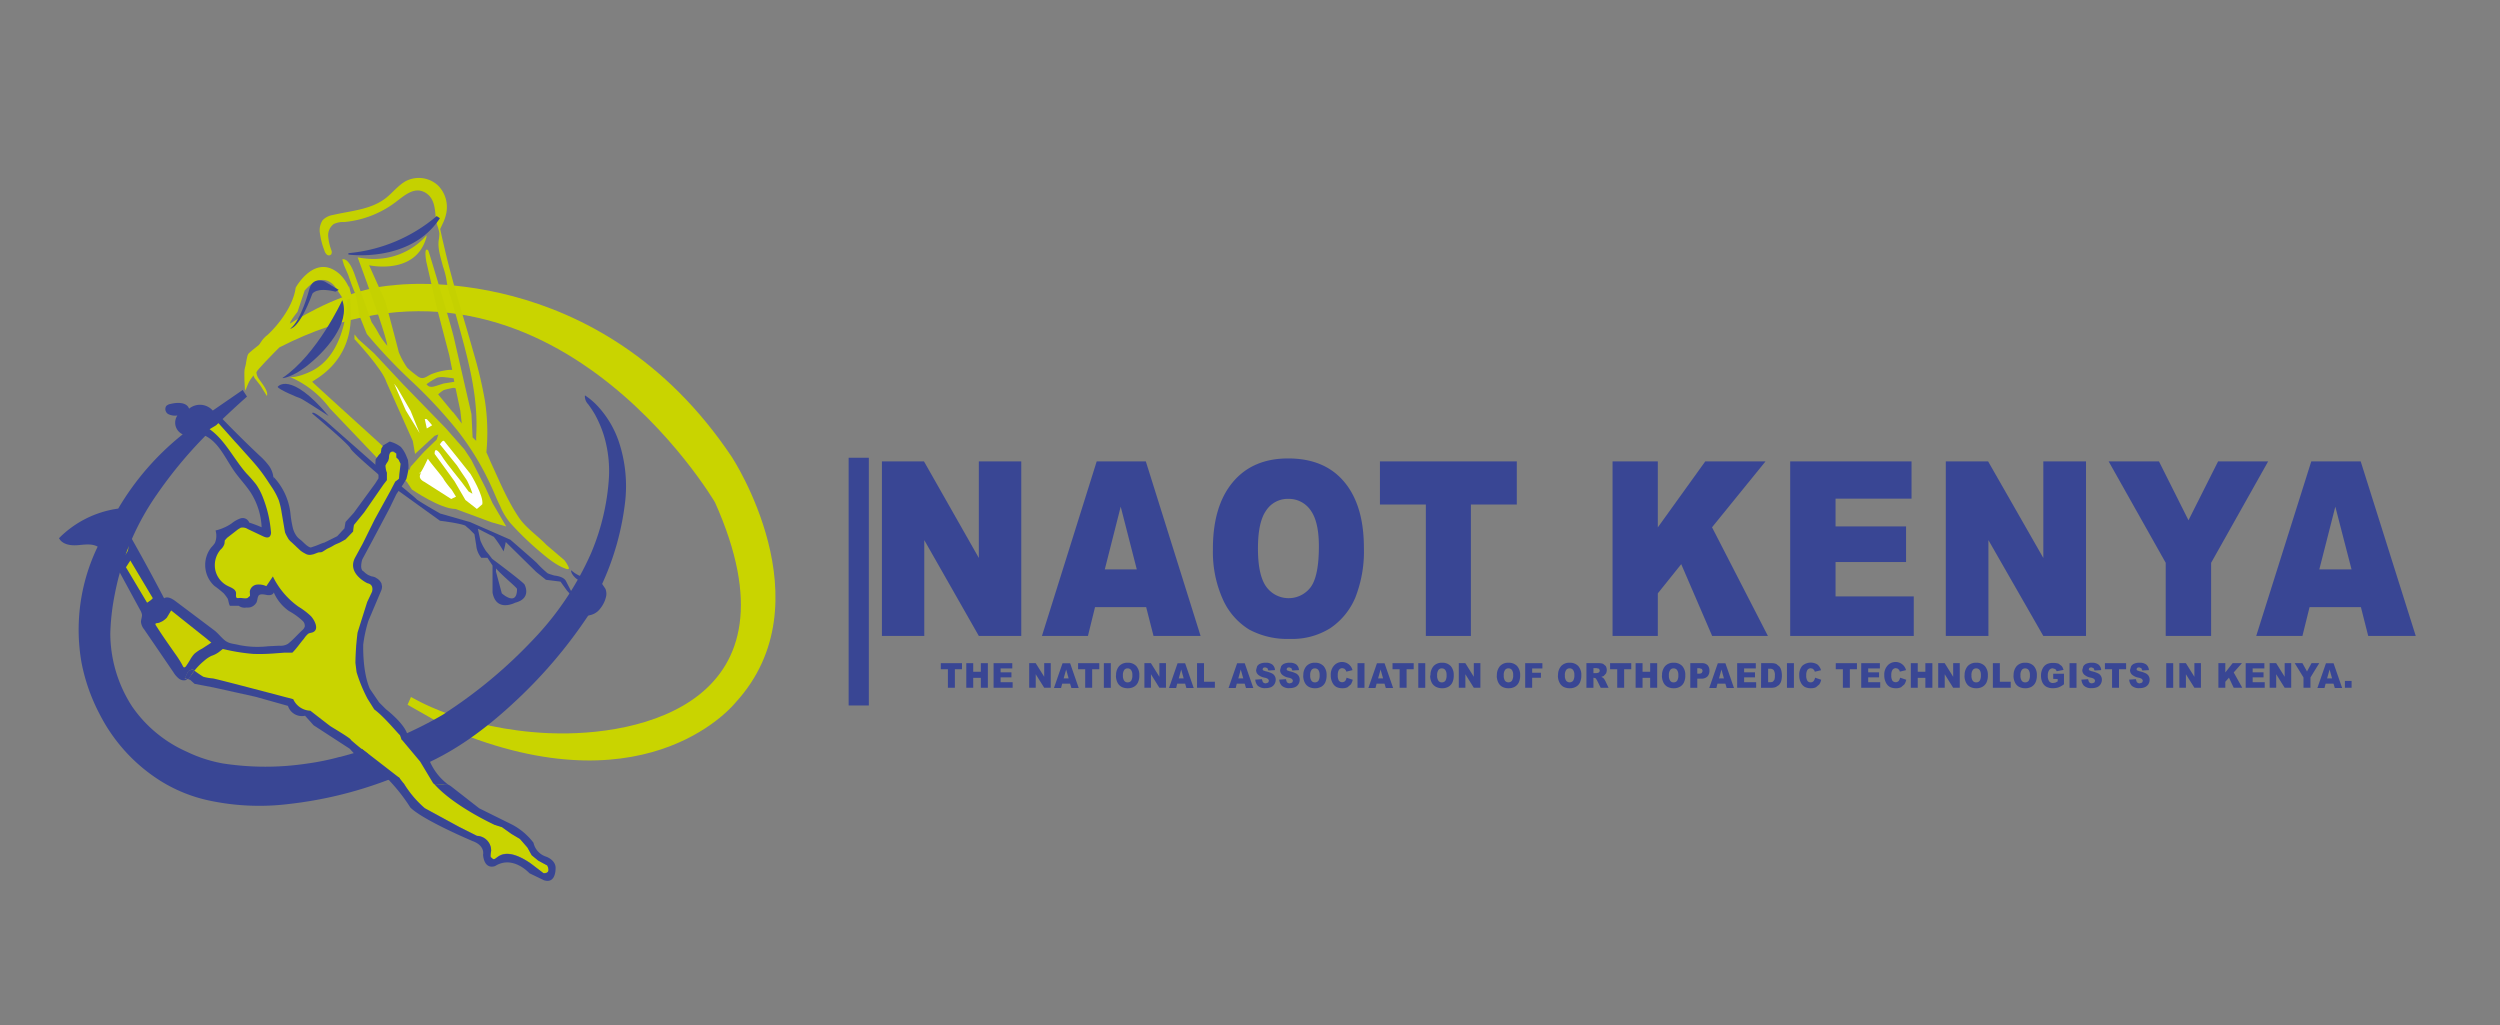 <svg id="Layer_1" data-name="Layer 1" xmlns="http://www.w3.org/2000/svg" viewBox="0 0 584.32 239.63"><rect x="0" y="0" width="584.32" height="239.63" fill="#808080" stroke="none"/><defs><style>.cls-1{fill:#c9d400;}.cls-2{fill:#394694;}.cls-3{fill:#c5d100;}.cls-4{fill:#fff;}.cls-5{fill:#cbd100;}</style></defs><path class="cls-1" d="M107.16,171.38c-.34-.07-11.9-6.66-11.9-6.66l.8-1.82c.13,0,11.9,7.57,32.29,8.47h.33c20.6.82,59.45-7,38.44-53.94,0,0-39.79-68-101.81-36.24,0,0-6.4,6.21-7.27,8.42s-.78,1.55-.78,1.55-.34-4.32,0-5.24.34-2.77.89-3.35,17.32-14.77,34-15.92c0,0,47.72-6.47,78.9,40.16,0,0,22.35,33.94.89,57.37,0,0-19.55,24.88-64.26,7.24"/><path class="cls-1" d="M92.16,182.11l6-3q-3.17,1.45-6.41,2.71Z"/><path class="cls-2" d="M144.43,102.65a23.19,23.19,0,0,0-4.82-7.82,16.66,16.66,0,0,0-2-1.8l-.78-.56-.13,0a2.72,2.72,0,0,0,.76,2A26.63,26.63,0,0,1,139,96.78a26.9,26.9,0,0,1,2.09,4.83,28.7,28.7,0,0,1,1.2,10.55,53.76,53.76,0,0,1-3.88,16.51l-.24.58a69.84,69.84,0,0,1-13.62,20.31,111.67,111.67,0,0,1-20,16.78,13.9,13.9,0,0,1-1.2.8,89.7,89.7,0,0,1-9.12,4.63l.86,1.16,4.57,5.48a4.05,4.05,0,0,0,.89-.37c7.51-3.56,14.17-8.73,20.25-14.46a111.64,111.64,0,0,0,16.55-19.51l.17-.19.28-.08a4,4,0,0,0,2.5-1.57,6.83,6.83,0,0,0,1.4-3,3.22,3.22,0,0,0-.19-1.6l-.77-1.15a63.45,63.45,0,0,0,5.4-19.44,32.78,32.78,0,0,0-1.71-14.41"/><path class="cls-2" d="M49.13,100.79l1.4-1.37-1.66,1Z"/><path class="cls-2" d="M66.09,88.35c-.2.13,2.11-.15,5.3-2.56C76,82.28,82,75.59,80,70.16c0,0-5.83,12.71-14,18.19"/><path class="cls-2" d="M114.71,130.38s6.93,5.14,7.86,6.19c0,0,1.87,3.27-2.16,4.3,0,0-4.44,2.34-5.29-2.38v-6.3l-1.18-1.81H112.5a5.29,5.29,0,0,1-1.19-2.9l-.42-2.62-1.27-1.27a6.72,6.72,0,0,1-.77-.66c-.33-.35-3.56-.87-3.56-.87l-2.46-.35L92.13,114s-9.79-8.14-10.21-9.18S73,96.68,73,96.68s-.38-1.14,3.18,1.75l13,11.46s7.79,6.3,8.13,6.73,5.58,3.41,5.58,3.41l7,2,9.39,4.11s5.94,5.14,6.2,5.46a25,25,0,0,0,2.54,2.41,16.21,16.21,0,0,0,1.61.52s2.2.16,2.71,1.39l2.29,4.48-2.12-2.37L131,135.94l-3.39-.42-2.28-1.84-7.12-7a21,21,0,0,1-.51,2.19,28.61,28.61,0,0,0-2.28-3.4l-3.73-1.89.59,2.75a13.44,13.44,0,0,0,1.36,2.54c.5.52,1.69,2.15,1.69,2.15a4.53,4.53,0,0,1,.59,2.57l1.36,5.08s3.56,3.26,3.56-1c0-.52-7.36-6.08-6.09-7.32"/><path class="cls-2" d="M133.52,133.29s1.68,1.59,3.23,1.55l.62.5c1.62-.54-1.84,1.27-1.84,1.27a1.11,1.11,0,0,0-.5-1.13c-1-.64-1.7-1.77-1.51-2.19"/><path class="cls-3" d="M132,131l-4.32-3.68c-2-2.1-4.65-3.84-6.32-6.25-2.73-4-4.55-8.46-6.56-12.82-.39-.85-.71-1.71-1.12-2.52a49.24,49.24,0,0,0-.34-12.07,97.79,97.79,0,0,0-2.62-11.1c-2.2-7.88-4.73-15.71-6.61-23.66-.26-1.13-.53-2.25-.79-3.37l-.44-2,.72-1.53a9.67,9.67,0,0,0,.71-2.19,7.17,7.17,0,0,0-1.92-6.45,6.62,6.62,0,0,0-7.6-1c-1.75,1-3,2.65-4.55,3.89-3.48,2.76-8.17,3-12.44,4a4.23,4.23,0,0,0-2.39,1.22,4.32,4.32,0,0,0-.59,3.32,16.66,16.66,0,0,0,1,3.75,2,2,0,0,0,.61,1l0,0a.72.72,0,0,0,1-.11,1.16,1.16,0,0,0,0-1,11.94,11.94,0,0,1-.72-3.21A3.24,3.24,0,0,1,78,52.37a4.91,4.91,0,0,1,2.41-.47A23.5,23.5,0,0,0,93,46.83c1.51-1.14,3.15-2.48,5-2.3a4,4,0,0,1,3,2.2c.91,1.77.63,3.94,1.18,5.87a10.08,10.08,0,0,1,.51,1.92,8.87,8.87,0,0,1-.16,1.69c-.24,2.06.52,4.09,1,6.07a17.42,17.42,0,0,1,.91,3.72,15.94,15.94,0,0,0,1,3.66c.66,2.4,1.35,4.8,2,7.2,2.23,8.07,4.34,16.29,3.87,24.76,0,.48-.05.95,0,1.42l-.25-.22-.6-.6-.27-5.44-4.1-17.85c-.74-3.16-5.86-20.23-6-20.39-1.12-1.08-.45,2.62-.45,2.62l2.46,10.77L105,83l.69,3.45-.71,0a15.74,15.74,0,0,0-4,.94c-1.25.5-2,1.53-3.32.59-.83-.61-1.66-1.27-2.46-2a18.8,18.8,0,0,1-2-3.67c-.23-1.08-3.13-11.85-3.13-11.85l-3.8-8.46s11,2.46,13.41-6.62v-.39s-5.44,7.24-16.09,5.16c0,0,6.63,17.78,6.93,20.66a19.83,19.83,0,0,1-1.86-2.57,26.59,26.59,0,0,0-1.8-2.93l-4-11.23C81.36,59.93,80,60.62,80,60.62L80.41,62l1,2.31s1,3,1.56,4.15a28.44,28.44,0,0,1,.91,5l1.86,4.61a123.71,123.71,0,0,0,10.63,11.2,110.38,110.38,0,0,1,10.51,11.31,63.75,63.75,0,0,1,8,13.22c.68,1.46,1.26,3,2,4.44a15.54,15.54,0,0,0,2.39,4,71.47,71.47,0,0,0,6.28,6.15c2,1.69,4.24,3.69,6.73,4.55.35.12.61.13.69-.07s-.72-1.6-1-1.82M99.72,89.77a21.54,21.54,0,0,1,2.4-1.48,4.83,4.83,0,0,1,2-.1c.64.06,1.27.15,1.91.23l.16.83h-.09l-2.4.38-1.78.57c-.85.26-1.63.45-2.24-.42m6.1,6.49-3.37-4.09a7.39,7.39,0,0,1,1.29-1,17.69,17.69,0,0,1,2.4-.54l.39.12L107.59,96l.34,3c-.69-.94-1.38-1.88-2.11-2.76"/><path class="cls-2" d="M81.43,59.5S95.94,61.56,102.82,51l-.75-.49a37,37,0,0,1-20.64,8.66"/><path class="cls-3" d="M82.85,78.16v1.11s6.56,7,7.45,10l6.19,13.82.52,3,4.58-4.23.86-.31-.38,1.18s-3.2,3.06-3.42,3.36-2.68,3-2.68,3l-1.1,3.2,1.39,2.11s6.63,4.57,10.21,4.56l6.41,2.37,1.94.72,3.5,1-3.21-5.47L113.47,114l-3.28-6.46-1.63-2.47-4.33-4.94-10-10.29L87.4,82.55l-3.65-3.28Z"/><path class="cls-4" d="M102.82,103.86s.66-1.15,1-.77,6.15,7.7,6.15,7.7,3.13,5.07,2.76,7.07l-1.27,1.1-2.68-2.1-2.55-4.38-4.64-6.39s-.21-2.65,2.15,1.23c.42.7,4.19,5.39,4.19,5.39l1.59,2.16.9.53s-.3-1-.45-1.31-.74-1.77-1-2.07-2.16-3.23-2.16-3.23Z"/><path class="cls-4" d="M100.06,107.25c.08.38,3.63,4.46,3.68,4.84a25,25,0,0,0,1.84,2.39l1,1.61-1.12.54-6.26-4s-1.41-.6-1-1.65-.48-.19-.09-.35,1.87-3.38,1.87-3.38"/><polygon class="cls-4" points="92.84 90.63 95.96 96.01 98.09 101.25 94.85 95.93 92.13 89.7 92.84 90.63"/><path class="cls-4" d="M99.72,97.94A18.26,18.26,0,0,1,101,99.4l-1.24.75-.48-2.21Z"/><path class="cls-3" d="M67.81,88.13a22.75,22.75,0,0,1,9.3,7.34L90.6,109.63l5,3.23.57-2.61-4-3.46L88.07,103S73.29,89.6,73,89.27s9.37-4,9-16.26-.9-2.31-.9-2.31-.22,12.46-8.71,16.23c0,0-2.76,1.34-4.54,1.2"/><path class="cls-2" d="M64.9,90.41s2.83-3.89,11.92,6.82c0,0-6.26-4.06-6.63-4.14S65,91,64.9,90.41"/><path class="cls-1" d="M62.35,92.51l-1.46-2.37L59.5,88.37,58.43,86.1c0-.17,1.52-5.87,3.92-7.67.61-.46,6-5.6,6.76-11.2,0,0,4.57-8.32,10.33-3.11a9.62,9.62,0,0,1,2.8,5.54l-1.83.5-2.2-3.26s-2.72-3.9-7,1l-1.68,5s-1.7,2.06-1.74,2.67S65.38,79.53,64.9,80s-4.12,4.33-4.23,4.61l-.74,2.31a2.76,2.76,0,0,0,.46,1.46c.85,1.29,2.38,3,2,4.14"/><path class="cls-2" d="M67.81,76.84S69.89,77,73,68.67c0,0,.88-1.64,5.42-.5l.76-.41-3.23-1.94s-2.89-1.42-3.72,2c0,0-1.86,7.18-4.4,9"/><path class="cls-1" d="M49.8,100.82s-2.54-.09-2.87-.17c-.63-.16-1.29-.27-1.9-.49A6.72,6.72,0,0,1,43,99l-.11-.17.07-.12a12.83,12.83,0,0,1,1.47-1.38l.42-.33c.39-.2,1.08,0,1.51,0l.46-.28.66-.18.45.2a23.87,23.87,0,0,1,3.53,2.53l.13.18-1,.81Z"/><path class="cls-1" d="M91.75,105.55l.87.47,0,.9.69.69.33,2,.06,1.39-.42.77-.69.89-.71.53-.15.67-1.55-1.35.15-1.33-.15-1.29a6.63,6.63,0,0,1-.33-1.57,5.71,5.71,0,0,1,.24-1.08l.48-.89.71-.74Z"/><path class="cls-1" d="M57.75,112.23l3.35,4.46,1.38,5.47.25,2.44-2.2-.76-2-.84-1.63-.5-1.88.67-2.12,2.19-1.38,1.43-.9,2.53A12.25,12.25,0,0,0,49,131.76a13.68,13.68,0,0,0,1.55,3.87c.49.51,2.12,2.11,2.44,2.45s1.23,2,1.88,2.44a2.43,2.43,0,0,0,2.36.5c1.14-.33,2.29-.5,2.29-1.09s.08-1.94.48-2a7.68,7.68,0,0,1,2-.42H63.3a2.71,2.71,0,0,1,1.46,1,9.47,9.47,0,0,0,1.8,2.52c.9.76,4.73,3.12,4.73,3.12l1.39,2.44a9.5,9.5,0,0,1-1.8,2.11,28.78,28.78,0,0,0-2.36,1.93c-.41.25-2,1.52-3.18,1.52s-5.71-.25-5.71-.25l-6.12-1.18a7.6,7.6,0,0,0-2.44,0l-5.14,3.79-1.79,2.94s-.08,0,2.53,1.35,9.21,2.44,9.21,2.44l5.87.76,4.4,1.77,3,2A11,11,0,0,1,72,167c.49.5,4.32,3.62,4.32,3.62l7.59,5,.06.05c2.44-.75,5,5.64,9,6.55,1.06.24,5.51-2.56,6.14-2.82.36-.16-5.24-7.39-4.88-7.55L93,170.07l-2-2.36L86.21,163,84,157.36l-.66-6.49,1.72-6.14,1.79-4.3.73-2.94-.65-1.94-2.77-.84-.82-2,1-3.12,8.4-16.33L90,110.46l-2,3.37-2.53,3.45c-.24.34-3.5,5.14-3.5,5.14a5.22,5.22,0,0,1-1.31,2.27c-.81.59-4.32,2.53-4.32,2.53a16,16,0,0,1-2.93,1.59,18.23,18.23,0,0,1-2-.17,30.39,30.39,0,0,1-3.26-3.45l-1.22-3.11L66,117.7l-2.61-6-3.18-4.29-2.77-3.2-2.85-2.53-3.1-2.86-.95.58-1.4,1.37Z"/><path class="cls-2" d="M44,156.88l1-.46.45.33a14.77,14.77,0,0,1,2.25-2.29,7.22,7.22,0,0,1,1.73-1.17,6.05,6.05,0,0,0,1.7-.86l.95-.75,1,.23a44.39,44.39,0,0,0,6.17.93,44.36,44.36,0,0,0,4.89-.12l2.39-.18,1.81,0c1-1,1.77-2.18,2.68-3.23a5.6,5.6,0,0,1,1-1.17c.35-.24.8-.21,1.17-.39,1.52-.73.2-3-.54-3.76a17,17,0,0,0-2.87-2.18,18.68,18.68,0,0,1-6-7.08L62.25,137a4.22,4.22,0,0,0-2.31-.35,1.9,1.9,0,0,0-1.56,1.61l.06,1-.61.52c-.64.2-1.36-.1-2,0l-.43,0c-.36-.19-.2-.75-.23-1.17-.06-.89-1.09-1.25-1.86-1.62a5.45,5.45,0,0,1-3-3.82,5.62,5.62,0,0,1,1.26-4.73,2.86,2.86,0,0,0,.89-1.34l.08-.79.53-.6,2.58-2,.62-.37a2.18,2.18,0,0,1,1.63.31l3.61,1.71c.51.24,1.17.45,1.56,0a1.43,1.43,0,0,0,.25-1.15,28.12,28.12,0,0,0-1.89-8,14.29,14.29,0,0,0-1.58-3,33.2,33.2,0,0,0-2.22-2.53c-3-3.39-5-7.84-8.7-10.41a4.92,4.92,0,0,0-1.38.48l-.28.23c-.19.33.25.66.58.82,3.28,1.53,4.8,5.34,6.92,8.35,1.22,1.73,2.69,3.24,3.84,5a16.37,16.37,0,0,1,2.54,8.09,27.19,27.19,0,0,0-2.89-1.09,1.64,1.64,0,0,0-2-1,6.68,6.68,0,0,0-2.14,1.2,11.27,11.27,0,0,1-3.74,1.64,4.34,4.34,0,0,1-.15,2.92,6.54,6.54,0,0,1-.82,1,6.64,6.64,0,0,0,.66,9,26.08,26.08,0,0,1,2.25,1.8,10.54,10.54,0,0,1,.85,1.14c.22.34.31,1.45.58,1.75l2.07,0a2.25,2.25,0,0,0,1.81.39,2.29,2.29,0,0,0,2.2-1c.39-.41.29-1.62.76-1.92s1.21-.11,1.81,0,1.42,0,1.59-.6a10.37,10.37,0,0,0,3.57,4.36,15.46,15.46,0,0,1,3.21,2.32,1.62,1.62,0,0,1,.47,1.27,1.89,1.89,0,0,1-.66.94c-1.08,1-2.12,2.23-3.28,3.12a3.3,3.3,0,0,1-2,.44l-2.67.13a21.61,21.61,0,0,1-6.72-.28c-1.31-.35-2.36-.25-3.46-1.18-.86-.72-1.54-1.65-2.44-2.32l-5.66-4.26-3.29-2.47c-.8-.6-1.86-1.23-2.71-.71q-3.93-7.53-8.13-14.92c-.78,2.48-1.56,4.94-2.34,7.4l-.14.79.29.78,4.74,8.72a3,3,0,0,1,.42,1.14c0,.55-.24,1.07-.24,1.62a3.18,3.18,0,0,0,.73,1.73q3.42,5,6.83,10a5.65,5.65,0,0,0,1.33,1.54,1.88,1.88,0,0,0,1.9.22l.07,0-.64-.25Z"/><path class="cls-2" d="M82,172.87c-.29-.47-4.32-2.83-4.77-3.14s-4.69-3.62-4.69-3.62a4.55,4.55,0,0,1-4-2.69s-18-4.77-18.78-4.85a11.85,11.85,0,0,1-2.23-.39,22.33,22.33,0,0,1-2.09-1.43c-.23.3-.46.61-.67.93a3.56,3.56,0,0,1-.91,1l.61.24,1,.91,4.4.84,9.83,2.18,7.6,2.13a3.43,3.43,0,0,0,4,2.31l2,2.23L81.74,175l3.5,3.85.74-2.7a50,50,0,0,1-4-3.24"/><path class="cls-2" d="M44.78,157.68c.21-.32.44-.63.67-.93l-.45-.34-1,.47-.81,1.61.65.24a3.44,3.44,0,0,0,.91-1"/><polygon class="cls-2" points="63.96 112.08 63.92 111.52 63.9 111.5 63.96 112.08"/><path class="cls-2" d="M87,126.44l4-7.54,1.67-3.44,1.57-2.29.74-1.21.24-1,.25-1.21v-1.08l-.12-1.16-.41-1a7.1,7.1,0,0,0-1.26-2.06,7.25,7.25,0,0,0-2.61-1.25l-1.49.9-.43.72L89,105.86l-.49.5,0,0-.71,1-.1,1.52.77,1.75v1.16l-.8,1.26-5,6.84L80.76,122l-.25,1.49-1.69,1.84-3,1.49c-.88.23-1.44.58-2.3.85l-.85.29c-.36,0-.72-.31-1-.5a11.76,11.76,0,0,1-.91-.83l-.39-.36a5.54,5.54,0,0,1-.9-.78,5.59,5.59,0,0,1-1-2,24.81,24.81,0,0,1-.59-3.55,14.81,14.81,0,0,0-3.93-8.46l0,.56-.06-.58,0,0a5.67,5.67,0,0,0-1-2.56,16.11,16.11,0,0,0-2.24-2.43q-4.8-4.53-9.38-9.3c-.3.31-.61.62-.91.94L55,103.31c1,1.06,1.89,2.11,2.85,3.16,1.09,1.22,2.18,2.43,3.16,3.73.82,1.08,1.56,2.22,2.3,3.35a16.82,16.82,0,0,1,1.85,3.38,17.7,17.7,0,0,1,.67,2.9l.45,2.64c.08.44.15.87.22,1.31l.12.65.19.45c.19.37.4.74.61,1.1a4,4,0,0,0,.75.78l.91.85.24.24.3.27.56.53a5.94,5.94,0,0,0,1.12.72,2,2,0,0,0,1.49.28l.48-.1.93-.35c.43-.2.74,0,1.17-.24s.82-.55,1.26-.77a10.84,10.84,0,0,0,1.31-.68c.56-.36,1.26-.54,1.83-.88l1-.56,1.76-1.83a14.93,14.93,0,0,1,.21-1.56l2.38-2.92,4.48-6.47.83-1.07,0-1.75a4.44,4.44,0,0,1-.33-1.69l.23-.44.4-.61.18-.63c0-2,1.16-1.55,1.16-1.55l.59.46,0,.91.46.41.51,1.08-.3,2.45-.07,1.07-.88.63-1.13,2.18-3.66,6.64-2.82,5.69L83,130.32c-2,3.75,2.88,6,2.88,6,1.64.31,1.07,2,1.07,2l-1.13,2.39-2.25,7.14a63.67,63.67,0,0,0-.5,7.09l.27,2.16a35.67,35.67,0,0,0,2.56,6.21l1.58,2.51c2.31,1.66,5.75,5.9,6,6l.39,1.05,1.37-1.12c-.64-2.62-5-5.95-5-5.95l-1.65-1.65L86.45,161c-1.79-4.06-1.55-10.39-1.55-10.39a32.09,32.09,0,0,1,1.19-5.47l3.06-7.23a2.57,2.57,0,0,0,.14-.92l-.16-.71-.36-.54-.43-.4-.51-.32-.17-.1-.26-.09-.18-.05-.45-.09-.76-.32-.55-.38-.34-.3-.09-.11c-1.13-.44-.35-2.84-.35-2.84Z"/><path class="cls-2" d="M95.34,171.81l.09.72-.09-.72"/><polygon class="cls-2" points="95.33 171.71 95.34 171.81 95.33 171.64 95.19 171.75 95.22 171.85 95.33 171.71"/><path class="cls-2" d="M95.43,172.53c.06.54,0,.34,0,0"/><path class="cls-5" d="M21.7,123.78l.65-.29.8-.34a14.47,14.47,0,0,0,2.43-1.28l.72-.05a1.12,1.12,0,0,1,.34.88c0,.42,0,.84,0,1.26l0,.29,0,.11-.09,0c-.72.15-1.83.26-2.17,1.07l-.83-.63a10.41,10.41,0,0,0-1.79-1.06"/><path class="cls-5" d="M30,128a2.32,2.32,0,1,1-2.32-2.39A2.36,2.36,0,0,1,30,128"/><polyline class="cls-5" points="35.72 139.82 30.46 131.01 29.44 132.59 34.38 140.87 35.24 140.28"/><path class="cls-5" d="M36.32,145.8l0,.11.07.18c1.44,2.31,3,4.49,4.57,6.74a24.31,24.31,0,0,1,1.52,2.36l.18.35.19.33L43,156h.06l.21-.09.17-.14c.34-.52.68-1,1-1.57a7.17,7.17,0,0,1,1-1.4,9.41,9.41,0,0,1,1.8-1.2l2.15-1.4-1.19-1-1.15-.91-2.8-2.23L40,142.68l-1,1.68a4.68,4.68,0,0,1-1.13.89l-.69.31-.69.12Z"/><path class="cls-1" d="M99.25,188.87l8,4.35,4.21,2.12a3.43,3.43,0,0,1,3.32,3.48s-.31,1.47,0,1.58.32.6.95.27,2.42-2.93,8.27,1.09l3,2.29s1.84.27.89-1.8l-2.11-1.14-1.52-1.25-1-1.8-1.73-2-2-1.19-2.22-1.58-1.74-.55s-12.26-9-16.88-14.21l-6.47,2.58c0,.08-.62.7-.06,1.19a9.12,9.12,0,0,0,2.23.81,24.16,24.16,0,0,0,4.85,5.72"/><path class="cls-2" d="M91.23,181.37s-3.15-.5-1.14.42a4.88,4.88,0,0,1,1,.73l2.11.21a4.11,4.11,0,0,0-2-1.36"/><path class="cls-2" d="M100.55,178c-.18-.33-5.57-6.11-5.57-6.11l-.86-.63-.26,1.56L98.2,178l3,5,.22.24,3.46.24a13.53,13.53,0,0,1-4.38-5.43"/><path class="cls-2" d="M95.93,188.76c3.06,3,14.54,7.83,14.54,7.83,3,1.09,2.43,3.21,2.43,3.21.37,3.7,2.84,2.61,2.84,2.61,4.16-2.61,8,1.69,8,1.69l3.37,1.63c2.79.93,2.74-2.61,2.74-2.61.21-2.06-2.16-2.88-2.16-2.88a4.41,4.41,0,0,1-3-3.27,15.1,15.1,0,0,0-5.22-4.35l-3.74-1.85L112,188.92l-6.69-5.22-.38-.23-3.46-.24c4.61,5.22,14.11,9.55,14.11,9.55l1.74.55,2.22,1.58,2,1.19,1.74,2,1,1.8,1.52,1.25,2.11,1.14c1,2.07-.89,1.8-.89,1.8l-3-2.29c-5.85-4-7.64-1.41-8.27-1.09s-.63-.16-.95-.27,0-1.57,0-1.57a3.43,3.43,0,0,0-3.31-3.49l-4.22-2.12-8-4.35a24.16,24.16,0,0,1-4.85-5.72l-1.18-1.5-2.13.87a40.84,40.84,0,0,1,4.84,6.24"/><path class="cls-2" d="M79.39,176.91a58,58,0,0,1-7.5,1.54,65.25,65.25,0,0,1-19.73,0,32.5,32.5,0,0,1-8.5-2.75,30.52,30.52,0,0,1-12.78-10.57,31.54,31.54,0,0,1-5.1-17,54.13,54.13,0,0,1,1.1-9.5,60.4,60.4,0,0,1,9.79-23.07,101.57,101.57,0,0,1,12.46-14.82l-.26-.35,1.66-1c2.34-2.29,4.75-4.52,7.2-6.7-.33-.52-.66-1-1-1.55l-7,4.82a4,4,0,0,0-5.54-.44C43.67,94,41.51,94,39.92,94.4a1.89,1.89,0,0,0-1.08.51,1.36,1.36,0,0,0,.51,1.89,3.63,3.63,0,0,0,2.11.31,3,3,0,0,0,1.24,4.41,63.22,63.22,0,0,0-15.07,17.35,24.12,24.12,0,0,0-13.84,6.92c.77,1.46,2.67,1.76,4.28,1.64s3.34-.45,4.76.34a44.54,44.54,0,0,0-3.78,27.08A43.6,43.6,0,0,0,23.33,167a39.68,39.68,0,0,0,14.3,15.59A35.54,35.54,0,0,0,48.39,187a56.24,56.24,0,0,0,19.1.92,94.65,94.65,0,0,0,22.81-5.48l1.1-.41c.1,0-.31.62.91.93.39.1,1.4-.46,1-1.19L84.56,175l-.57.63c-1.53.47-3.06.91-4.6,1.31"/><rect class="cls-2" x="198.35" y="106.99" width="4.72" height="57.9"/><polygon class="cls-2" points="206.13 107.84 215.96 107.84 228.78 130.41 228.78 107.84 238.7 107.84 238.7 148.64 228.78 148.64 216.03 126.24 216.03 148.64 206.13 148.64 206.13 107.84"/><path class="cls-2" d="M267.89,141.9H255.94l-1.66,6.74H243.53l12.8-40.8h11.48l12.8,40.8h-11Zm-2.19-8.82-3.76-14.66-3.72,14.66Z"/><path class="cls-2" d="M283.49,128.27q0-10,4.64-15.56t12.94-5.56q8.51,0,13.1,5.46t4.61,15.32a29.53,29.53,0,0,1-2,11.73,16.15,16.15,0,0,1-5.81,7.13,16.69,16.69,0,0,1-9.47,2.54,18.81,18.81,0,0,1-9.54-2.19,15.84,15.84,0,0,1-6.12-7,26.92,26.92,0,0,1-2.34-11.91m10.52,0q0,6.18,1.92,8.88a6.45,6.45,0,0,0,10.46.05q1.86-2.64,1.86-9.48,0-5.76-1.94-8.42a6.18,6.18,0,0,0-5.26-2.66,6,6,0,0,0-5.11,2.7q-1.94,2.7-1.93,8.93"/><polygon class="cls-2" points="322.53 107.84 354.52 107.84 354.52 117.92 343.79 117.92 343.79 148.64 333.26 148.64 333.26 117.92 322.53 117.92 322.53 107.84"/><polygon class="cls-2" points="219.89 155 224.84 155 224.84 156.42 223.18 156.42 223.18 160.75 221.55 160.75 221.55 156.42 219.89 156.42 219.89 155"/><polygon class="cls-2" points="225.85 155 227.47 155 227.47 157.01 229.25 157.01 229.25 155 230.89 155 230.89 160.75 229.25 160.75 229.25 158.43 227.47 158.43 227.47 160.75 225.85 160.75 225.85 155"/><polygon class="cls-2" points="232.23 155 236.6 155 236.6 156.23 233.87 156.23 233.87 157.14 236.4 157.14 236.4 158.32 233.87 158.32 233.87 159.45 236.68 159.45 236.68 160.75 232.23 160.75 232.23 155"/><polygon class="cls-2" points="240.55 155 242.07 155 244.06 158.18 244.06 155 245.59 155 245.59 160.75 244.06 160.75 242.08 157.59 242.08 160.75 240.55 160.75 240.55 155"/><path class="cls-2" d="M250.11,159.8h-1.85l-.26,1h-1.66l2-5.77h1.78l2,5.77h-1.71Zm-.34-1.24-.58-2.07-.58,2.07Z"/><polygon class="cls-2" points="251.98 155 256.93 155 256.93 156.42 255.27 156.42 255.27 160.75 253.64 160.75 253.64 156.42 251.98 156.42 251.98 155"/><rect class="cls-2" x="258" y="155" width="1.63" height="5.76"/><path class="cls-2" d="M260.86,157.88a3.15,3.15,0,0,1,.72-2.2,2.59,2.59,0,0,1,2-.78,2.63,2.63,0,0,1,2,.77,3.11,3.11,0,0,1,.71,2.16,3.78,3.78,0,0,1-.31,1.66,2.3,2.3,0,0,1-.9,1,2.75,2.75,0,0,1-1.46.37,3.09,3.09,0,0,1-1.48-.32,2.31,2.31,0,0,1-.95-1,3.54,3.54,0,0,1-.36-1.68m1.63,0a2,2,0,0,0,.3,1.25.93.93,0,0,0,.8.38,1,1,0,0,0,.82-.37,2.32,2.32,0,0,0,.28-1.34,1.91,1.91,0,0,0-.3-1.19,1,1,0,0,0-.81-.37.94.94,0,0,0-.79.38,2,2,0,0,0-.3,1.26"/><polygon class="cls-2" points="267.48 155 269 155 270.98 158.18 270.98 155 272.52 155 272.52 160.75 270.98 160.75 269.01 157.59 269.01 160.75 267.48 160.75 267.48 155"/><path class="cls-2" d="M277,159.8h-1.85l-.25,1h-1.67l2-5.77H277l2,5.77h-1.71Zm-.34-1.24-.58-2.07-.57,2.07Z"/><polygon class="cls-2" points="279.78 155 281.41 155 281.41 159.34 283.95 159.34 283.95 160.75 279.78 160.75 279.78 155"/><path class="cls-2" d="M290.92,159.8h-1.85l-.25,1h-1.67l2-5.77h1.78l2,5.77h-1.71Zm-.34-1.24-.58-2.07-.57,2.07Z"/><path class="cls-2" d="M293.39,158.85l1.55-.11.2.63a.82.82,0,0,0,.72.35l.54-.18.19-.41-.18-.4a2,2,0,0,0-.84-.34,3.21,3.21,0,0,1-1.52-.7,1.43,1.43,0,0,1-.46-1.1l.23-.84a1.55,1.55,0,0,1,.71-.62,3.06,3.06,0,0,1,1.3-.23,2.47,2.47,0,0,1,1.53.41,1.81,1.81,0,0,1,.64,1.31l-1.54.1-.25-.57-.55-.18-.42.13-.15.32.12.25.55.21a6.67,6.67,0,0,1,1.53.51,1.61,1.61,0,0,1,.88,1.49,2,2,0,0,1-.28,1,1.78,1.78,0,0,1-.78.71,3,3,0,0,1-1.27.24,2.47,2.47,0,0,1-1.87-.56,2.34,2.34,0,0,1-.58-1.44"/><path class="cls-2" d="M299,158.85l1.55-.11.2.63a.82.82,0,0,0,.72.35l.54-.18.19-.41-.18-.4a2,2,0,0,0-.83-.34,3.21,3.21,0,0,1-1.53-.7,1.43,1.43,0,0,1-.46-1.1l.23-.84a1.6,1.6,0,0,1,.71-.62,3.09,3.09,0,0,1,1.3-.23,2.5,2.5,0,0,1,1.54.41,1.84,1.84,0,0,1,.63,1.31l-1.54.1-.25-.57-.54-.18-.43.13-.14.32.11.25.55.21a6.67,6.67,0,0,1,1.53.51,1.66,1.66,0,0,1,.67.64,1.73,1.73,0,0,1,.21.85,1.91,1.91,0,0,1-.28,1,1.73,1.73,0,0,1-.78.71,3,3,0,0,1-1.27.24,2.43,2.43,0,0,1-1.86-.56,2.29,2.29,0,0,1-.59-1.44"/><path class="cls-2" d="M304.63,157.88a3.15,3.15,0,0,1,.72-2.2,2.59,2.59,0,0,1,2-.78,2.63,2.63,0,0,1,2,.77,3.06,3.06,0,0,1,.71,2.16,3.78,3.78,0,0,1-.31,1.66,2.19,2.19,0,0,1-.9,1,2.75,2.75,0,0,1-1.46.37,3.09,3.09,0,0,1-1.48-.32,2.31,2.31,0,0,1-.95-1,3.54,3.54,0,0,1-.36-1.68m1.63,0a2,2,0,0,0,.3,1.25.93.93,0,0,0,.8.38,1,1,0,0,0,.82-.37,2.32,2.32,0,0,0,.28-1.34,1.91,1.91,0,0,0-.3-1.19,1,1,0,0,0-.81-.37.94.94,0,0,0-.79.38,2,2,0,0,0-.3,1.26"/><path class="cls-2" d="M314.74,158.4l1.43.47a3.25,3.25,0,0,1-.45,1.1l-.77.66a2.62,2.62,0,0,1-1.17.23,3.14,3.14,0,0,1-1.4-.28,2.35,2.35,0,0,1-.94-1,3.53,3.53,0,0,1-.4-1.76,3.16,3.16,0,0,1,.7-2.19,2.52,2.52,0,0,1,4.38,1l-1.44.35-.16-.38-.33-.32-.44-.11a.93.93,0,0,0-.85.49,2.18,2.18,0,0,0-.22,1.13,2.36,2.36,0,0,0,.26,1.31,1,1,0,0,0,1.46.07,1.82,1.82,0,0,0,.34-.83"/><rect class="cls-2" x="317.29" y="155" width="1.63" height="5.76"/><path class="cls-2" d="M323.6,159.8h-1.85l-.26,1h-1.66l2-5.77h1.78l2,5.77h-1.71Zm-.34-1.24-.58-2.07-.58,2.07Z"/><polygon class="cls-2" points="325.47 155 330.42 155 330.42 156.42 328.76 156.42 328.76 160.75 327.13 160.75 327.13 156.42 325.47 156.42 325.47 155"/><rect class="cls-2" x="331.49" y="155" width="1.63" height="5.76"/><path class="cls-2" d="M334.35,157.88a3.15,3.15,0,0,1,.72-2.2,2.59,2.59,0,0,1,2-.78,2.63,2.63,0,0,1,2,.77,3.11,3.11,0,0,1,.71,2.16,3.78,3.78,0,0,1-.31,1.66,2.3,2.3,0,0,1-.9,1,2.75,2.75,0,0,1-1.46.37,3.09,3.09,0,0,1-1.48-.32,2.31,2.31,0,0,1-1-1,3.54,3.54,0,0,1-.36-1.68m1.63,0a2,2,0,0,0,.3,1.25.93.93,0,0,0,.8.38,1,1,0,0,0,.82-.37,2.32,2.32,0,0,0,.28-1.34,1.91,1.91,0,0,0-.3-1.19,1,1,0,0,0-.81-.37.94.94,0,0,0-.79.38,2,2,0,0,0-.3,1.26"/><polygon class="cls-2" points="340.96 155 342.49 155 344.47 158.18 344.47 155 346.01 155 346.01 160.75 344.47 160.75 342.5 157.59 342.5 160.75 340.96 160.75 340.96 155"/><path class="cls-2" d="M349.87,157.88a3.15,3.15,0,0,1,.72-2.2,2.59,2.59,0,0,1,2-.78,2.65,2.65,0,0,1,2,.77,3.11,3.11,0,0,1,.71,2.16,3.78,3.78,0,0,1-.31,1.66,2.3,2.3,0,0,1-.9,1,2.76,2.76,0,0,1-1.47.37,3.08,3.08,0,0,1-1.47-.32,2.25,2.25,0,0,1-.95-1,3.54,3.54,0,0,1-.36-1.68m1.63,0a2.11,2.11,0,0,0,.29,1.25,1.06,1.06,0,0,0,1.62,0,2.31,2.31,0,0,0,.29-1.34,1.91,1.91,0,0,0-.3-1.19,1,1,0,0,0-.82-.37.92.92,0,0,0-.78.38,2,2,0,0,0-.3,1.26"/><polygon class="cls-2" points="356.48 155 360.5 155 360.5 156.24 358.11 156.24 358.11 157.24 360.16 157.24 360.16 158.41 358.11 158.41 358.11 160.75 356.48 160.75 356.48 155"/><path class="cls-2" d="M364.16,157.88a3.15,3.15,0,0,1,.72-2.2,2.59,2.59,0,0,1,2-.78,2.63,2.63,0,0,1,2,.77,3.06,3.06,0,0,1,.72,2.16,3.93,3.93,0,0,1-.31,1.66,2.3,2.3,0,0,1-.9,1,2.79,2.79,0,0,1-1.47.37,3.09,3.09,0,0,1-1.48-.32,2.29,2.29,0,0,1-.94-1,3.42,3.42,0,0,1-.37-1.68m1.63,0a2,2,0,0,0,.3,1.25,1.06,1.06,0,0,0,1.62,0,2.31,2.31,0,0,0,.29-1.34,1.91,1.91,0,0,0-.3-1.19,1,1,0,0,0-.82-.37.94.94,0,0,0-.79.38,2,2,0,0,0-.3,1.26"/><path class="cls-2" d="M370.79,160.76V155h2.71a3.5,3.5,0,0,1,1.16.14l.64.52a1.88,1.88,0,0,1,.06,1.76l-.52.57-.57.22.43.22.26.3.22.36.79,1.67h-1.84l-.87-1.76-.29-.45-.4-.13h-.14v2.34Zm1.64-3.43h.68l.43-.08.27-.18.1-.33-.16-.43-.61-.15h-.71Z"/><polygon class="cls-2" points="376.32 155 381.27 155 381.27 156.42 379.61 156.42 379.61 160.75 377.99 160.75 377.99 156.42 376.32 156.42 376.32 155"/><polygon class="cls-2" points="382.29 155 383.91 155 383.91 157.01 385.69 157.01 385.69 155 387.33 155 387.33 160.75 385.69 160.75 385.69 158.43 383.91 158.43 383.91 160.75 382.29 160.75 382.29 155"/><path class="cls-2" d="M388.47,157.88a3.15,3.15,0,0,1,.72-2.2,2.59,2.59,0,0,1,2-.78,2.63,2.63,0,0,1,2,.77,3.11,3.11,0,0,1,.71,2.16,3.78,3.78,0,0,1-.31,1.66,2.3,2.3,0,0,1-.9,1,2.75,2.75,0,0,1-1.46.37,3.09,3.09,0,0,1-1.48-.32,2.31,2.31,0,0,1-.95-1,3.54,3.54,0,0,1-.36-1.68m1.63,0a2,2,0,0,0,.3,1.25.93.93,0,0,0,.8.38,1,1,0,0,0,.82-.37,2.32,2.32,0,0,0,.28-1.34,1.91,1.91,0,0,0-.3-1.19,1,1,0,0,0-.81-.37.94.94,0,0,0-.79.38,2,2,0,0,0-.3,1.26"/><path class="cls-2" d="M395.07,155h2.7a1.76,1.76,0,0,1,1.33.46,1.81,1.81,0,0,1,.44,1.3,1.87,1.87,0,0,1-.48,1.37,2,2,0,0,1-1.47.49h-.89v2.14h-1.63Zm1.63,2.45h.4a.93.93,0,0,0,.66-.18l.19-.45-.16-.46-.62-.19h-.47Z"/><path class="cls-2" d="M403.27,159.8h-1.85l-.25,1H399.5l2-5.77h1.78l2,5.77h-1.71Zm-.34-1.24-.58-2.07-.57,2.07Z"/><polygon class="cls-2" points="406.02 155 410.38 155 410.38 156.23 407.65 156.23 407.65 157.14 410.19 157.14 410.19 158.32 407.65 158.32 407.65 159.45 410.46 159.45 410.46 160.75 406.02 160.75 406.02 155"/><path class="cls-2" d="M411.63,155h2.42a2.69,2.69,0,0,1,1.15.21l.73.61a2.68,2.68,0,0,1,.42.92,5.2,5.2,0,0,1-.06,2.55,2.38,2.38,0,0,1-.54.85l-.73.46a3.32,3.32,0,0,1-1,.16h-2.42Zm1.63,1.3v3.15h.39a1.43,1.43,0,0,0,.73-.13l.34-.43a3,3,0,0,0,.12-1,2.08,2.08,0,0,0-.27-1.25,1.09,1.09,0,0,0-.91-.34Z"/><rect class="cls-2" x="417.66" y="155" width="1.63" height="5.76"/><path class="cls-2" d="M424.24,158.4l1.42.47a2.89,2.89,0,0,1-.45,1.1l-.77.66a2.6,2.6,0,0,1-1.16.23,3.21,3.21,0,0,1-1.41-.28,2.35,2.35,0,0,1-.94-1,3.53,3.53,0,0,1-.39-1.76,3.16,3.16,0,0,1,.69-2.19,3,3,0,0,1,3.54-.33,2.61,2.61,0,0,1,.85,1.35l-1.44.35-.16-.38-.34-.32-.44-.11a.93.93,0,0,0-.85.49,2.29,2.29,0,0,0-.22,1.13,2.26,2.26,0,0,0,.27,1.31.85.85,0,0,0,.74.36.88.88,0,0,0,.71-.29,1.83,1.83,0,0,0,.35-.83"/><polygon class="cls-2" points="429.07 155 434.02 155 434.02 156.42 432.36 156.42 432.36 160.75 430.73 160.75 430.73 156.42 429.07 156.42 429.07 155"/><polygon class="cls-2" points="435.02 155 439.38 155 439.38 156.23 436.65 156.23 436.65 157.14 439.19 157.14 439.19 158.32 436.65 158.32 436.65 159.45 439.46 159.45 439.46 160.75 435.02 160.75 435.02 155"/><path class="cls-2" d="M444.12,158.4l1.42.47a2.89,2.89,0,0,1-.45,1.1l-.77.66a2.6,2.6,0,0,1-1.16.23,3.15,3.15,0,0,1-1.41-.28,2.35,2.35,0,0,1-.94-1,3.53,3.53,0,0,1-.4-1.76,3.16,3.16,0,0,1,.7-2.19,2.52,2.52,0,0,1,4.38,1l-1.44.35-.15-.38-.34-.32-.44-.11a.93.93,0,0,0-.85.49,2.18,2.18,0,0,0-.22,1.13,2.36,2.36,0,0,0,.26,1.31,1,1,0,0,0,1.46.07,1.94,1.94,0,0,0,.35-.83"/><polygon class="cls-2" points="446.61 155 448.23 155 448.23 157.01 450.01 157.01 450.01 155 451.65 155 451.65 160.75 450.01 160.75 450.01 158.43 448.23 158.43 448.23 160.75 446.61 160.75 446.61 155"/><polygon class="cls-2" points="453.01 155 454.53 155 456.51 158.18 456.51 155 458.05 155 458.05 160.75 456.51 160.75 454.54 157.59 454.54 160.75 453.01 160.75 453.01 155"/><path class="cls-2" d="M459.19,157.88a3.15,3.15,0,0,1,.72-2.2,2.59,2.59,0,0,1,2-.78,2.63,2.63,0,0,1,2,.77,3.11,3.11,0,0,1,.71,2.16,3.78,3.78,0,0,1-.31,1.66,2.3,2.3,0,0,1-.9,1,2.75,2.75,0,0,1-1.46.37,3.09,3.09,0,0,1-1.48-.32,2.31,2.31,0,0,1-.95-1,3.54,3.54,0,0,1-.36-1.68m1.63,0a2,2,0,0,0,.3,1.25.93.93,0,0,0,.8.38,1,1,0,0,0,.82-.37,2.32,2.32,0,0,0,.28-1.34,1.91,1.91,0,0,0-.3-1.19,1,1,0,0,0-.81-.37.94.94,0,0,0-.79.38,2,2,0,0,0-.3,1.26"/><polygon class="cls-2" points="465.79 155 467.42 155 467.42 159.34 469.96 159.34 469.96 160.75 465.79 160.75 465.79 155"/><path class="cls-2" d="M470.64,157.88a3.15,3.15,0,0,1,.72-2.2,2.59,2.59,0,0,1,2-.78,2.63,2.63,0,0,1,2,.77,3.11,3.11,0,0,1,.71,2.16,3.78,3.78,0,0,1-.31,1.66,2.3,2.3,0,0,1-.9,1,2.76,2.76,0,0,1-1.47.37,3.08,3.08,0,0,1-1.47-.32,2.25,2.25,0,0,1-.95-1,3.54,3.54,0,0,1-.36-1.68m1.63,0a2,2,0,0,0,.3,1.25.93.93,0,0,0,.8.38,1,1,0,0,0,.82-.37,2.32,2.32,0,0,0,.28-1.34,1.91,1.91,0,0,0-.3-1.19,1,1,0,0,0-.81-.37.94.94,0,0,0-.79.38,2,2,0,0,0-.3,1.26"/><path class="cls-2" d="M479.89,158.67v-1.2h2.52v2.46a5,5,0,0,1-1.28.73,4,4,0,0,1-1.32.19,3,3,0,0,1-1.52-.34,2.26,2.26,0,0,1-.92-1,3.6,3.6,0,0,1-.33-1.58,3.51,3.51,0,0,1,.36-1.64,2.32,2.32,0,0,1,1-1.06,3.1,3.1,0,0,1,1.44-.28,3.87,3.87,0,0,1,1.31.17l.72.54a2.53,2.53,0,0,1,.43.92l-1.57.3-.33-.49-.6-.18a1,1,0,0,0-.85.41,2.11,2.11,0,0,0-.32,1.29,2.16,2.16,0,0,0,.32,1.33,1.1,1.1,0,0,0,.9.4l.52-.08.57-.3v-.54Z"/><rect class="cls-2" x="483.71" y="155" width="1.63" height="5.76"/><path class="cls-2" d="M486.49,158.85l1.55-.11.2.63a.82.82,0,0,0,.72.35l.54-.18.19-.41-.18-.4a2,2,0,0,0-.84-.34,3.21,3.21,0,0,1-1.52-.7,1.43,1.43,0,0,1-.46-1.1l.23-.84a1.55,1.55,0,0,1,.71-.62,3.06,3.06,0,0,1,1.3-.23,2.47,2.47,0,0,1,1.53.41,1.81,1.81,0,0,1,.64,1.31l-1.54.1-.25-.57-.55-.18-.42.13-.15.32.12.25.55.21a6.67,6.67,0,0,1,1.53.51,1.61,1.61,0,0,1,.88,1.49,2,2,0,0,1-.28,1,1.78,1.78,0,0,1-.78.71,3,3,0,0,1-1.27.24,2.47,2.47,0,0,1-1.87-.56,2.34,2.34,0,0,1-.58-1.44"/><polygon class="cls-2" points="491.98 155 496.93 155 496.93 156.42 495.27 156.42 495.27 160.75 493.65 160.75 493.65 156.42 491.98 156.42 491.98 155"/><path class="cls-2" d="M497.65,158.85l1.55-.11.21.63a.82.82,0,0,0,.72.35l.53-.18.19-.41-.18-.4a2,2,0,0,0-.83-.34,3.26,3.26,0,0,1-1.53-.7,1.43,1.43,0,0,1-.46-1.1l.24-.84a1.52,1.52,0,0,1,.7-.62,3.09,3.09,0,0,1,1.3-.23,2.5,2.5,0,0,1,1.54.41,1.84,1.84,0,0,1,.63,1.31l-1.53.1-.26-.57-.54-.18-.43.13-.14.32.11.25.55.21a6.67,6.67,0,0,1,1.53.51,1.66,1.66,0,0,1,.67.64,1.73,1.73,0,0,1,.21.85,2,2,0,0,1-.27,1,1.81,1.81,0,0,1-.79.71,2.94,2.94,0,0,1-1.27.24,2.43,2.43,0,0,1-1.86-.56,2.35,2.35,0,0,1-.59-1.44"/><rect class="cls-2" x="506.31" y="155" width="1.63" height="5.76"/><polygon class="cls-2" points="509.38 155 510.9 155 512.89 158.18 512.89 155 514.42 155 514.42 160.75 512.89 160.75 510.91 157.59 510.91 160.75 509.38 160.75 509.38 155"/><polygon class="cls-2" points="518.5 155 520.12 155 520.12 157.17 521.83 155 524 155 522.08 157.17 524.08 160.75 522.08 160.75 520.97 158.39 520.12 159.35 520.12 160.75 518.5 160.75 518.5 155"/><polygon class="cls-2" points="524.88 155 529.25 155 529.25 156.23 526.51 156.23 526.51 157.14 529.05 157.14 529.05 158.32 526.51 158.32 526.51 159.45 529.33 159.45 529.33 160.75 524.88 160.75 524.88 155"/><polygon class="cls-2" points="530.48 155 532 155 533.99 158.18 533.99 155 535.52 155 535.52 160.75 533.99 160.75 532.01 157.59 532.01 160.75 530.48 160.75 530.48 155"/><polygon class="cls-2" points="536.34 155 538.14 155 539.21 156.94 540.27 155 542.07 155 540.02 158.34 540.02 160.75 538.39 160.75 538.39 158.34 536.34 155"/><path class="cls-2" d="M545.41,159.8h-1.85l-.26,1h-1.66l2-5.77h1.78l2,5.77h-1.71Zm-.34-1.24-.58-2.07-.58,2.07Z"/><rect class="cls-2" x="548.07" y="159.15" width="1.56" height="1.6"/><polygon class="cls-2" points="376.9 107.84 387.48 107.84 387.48 123.26 398.57 107.84 412.65 107.84 400.15 123.24 413.21 148.64 400.18 148.64 392.95 131.86 387.48 138.68 387.48 148.64 376.9 148.64 376.9 107.84"/><polygon class="cls-2" points="418.42 107.84 446.78 107.84 446.78 116.55 429.02 116.55 429.02 123.04 445.5 123.04 445.5 131.36 429.02 131.36 429.02 139.4 447.3 139.4 447.3 148.64 418.42 148.64 418.42 107.84"/><polygon class="cls-2" points="454.79 107.84 464.68 107.84 477.58 130.41 477.58 107.84 487.56 107.84 487.56 148.64 477.58 148.64 464.75 126.24 464.75 148.64 454.79 148.64 454.79 107.84"/><polygon class="cls-2" points="492.85 107.84 504.61 107.84 511.51 121.6 518.43 107.84 530.13 107.84 516.8 131.55 516.8 148.64 506.19 148.64 506.19 131.55 492.85 107.84"/><path class="cls-2" d="M551.81,141.9h-12l-1.67,6.74h-10.8l12.87-40.8h11.55l12.87,40.8H553.52Zm-2.19-8.82-3.79-14.66-3.74,14.66Z"/></svg>